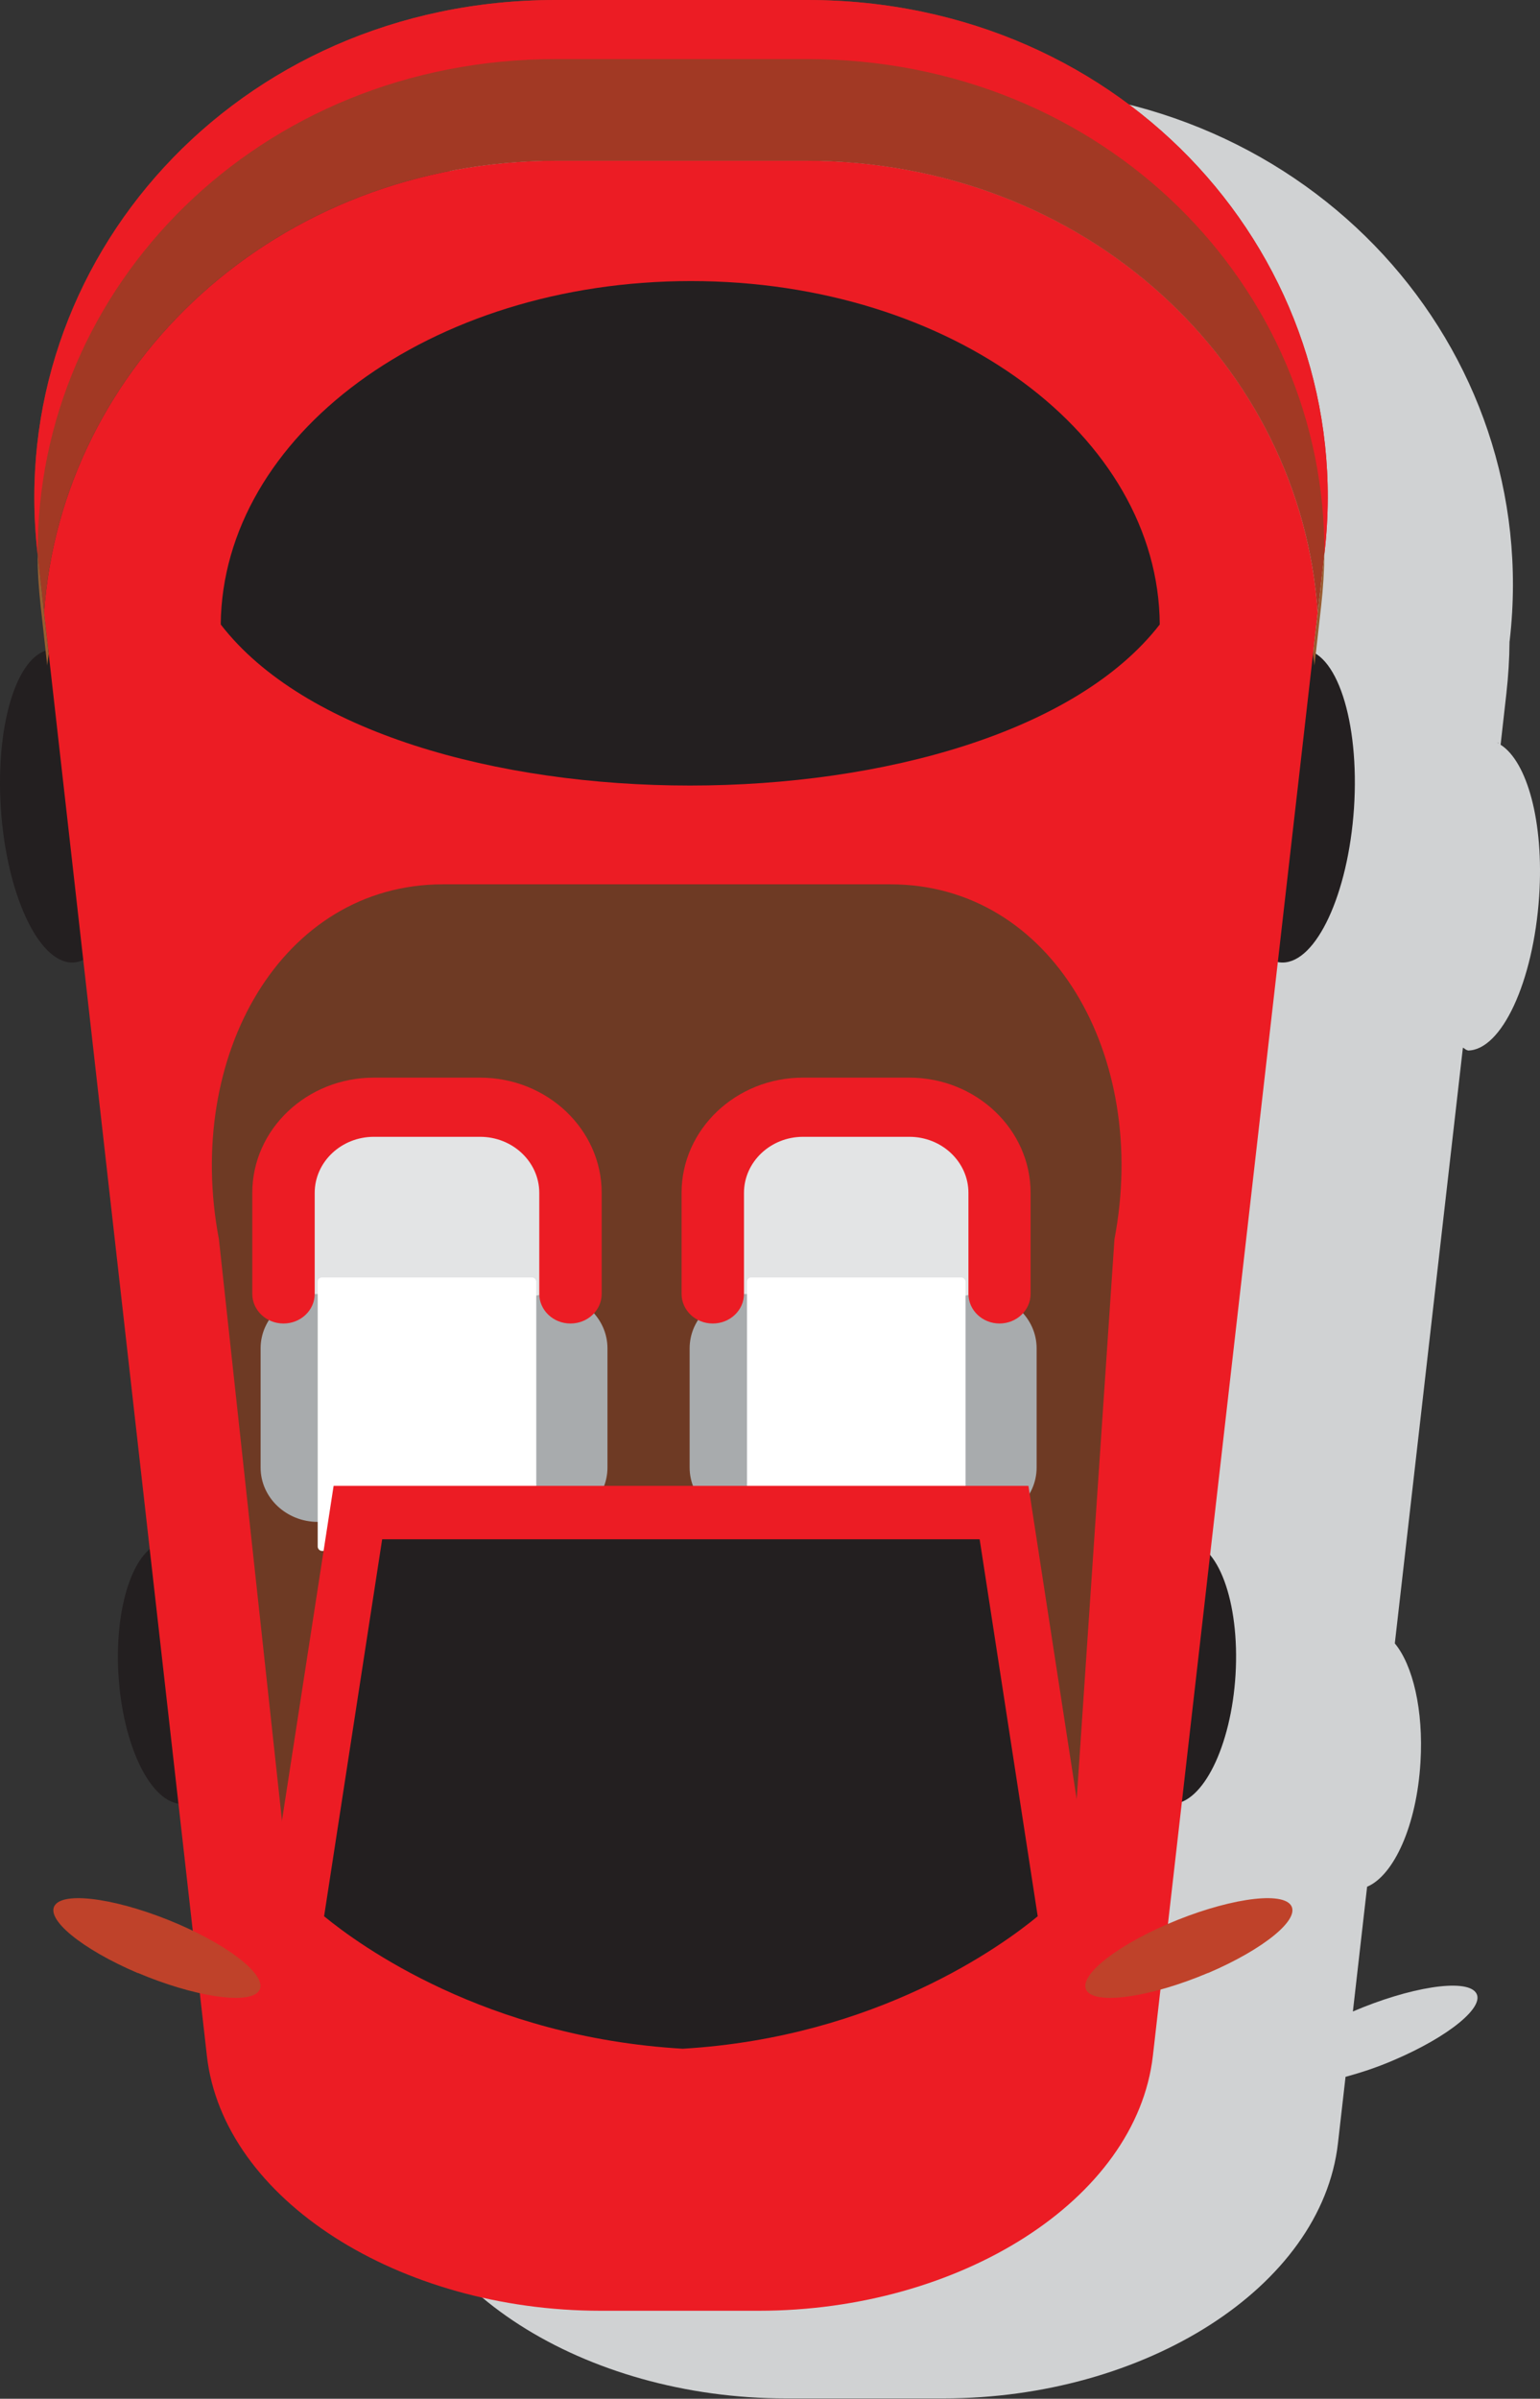 <?xml version="1.0" encoding="UTF-8"?>
<svg id="Layer_1" data-name="Layer 1" xmlns="http://www.w3.org/2000/svg" viewBox="0 0 127.82 199.02">
  <rect x="0" y="0" width="127.82" height="199.02" fill="#333333" stroke="none"/>
  <defs>
    <style>
      .cls-1 {
        fill: #fff;
      }

      .cls-2 {
        fill: #b17e2b;
      }

      .cls-3 {
        fill: #a8abad;
      }

      .cls-4 {
        fill: #995d31;
      }

      .cls-5 {
        fill: #d0d2d3;
      }

      .cls-6 {
        fill: #ec1c24;
      }

      .cls-7 {
        fill: #e3e4e5;
      }

      .cls-8 {
        fill: #a23924;
      }

      .cls-9 {
        fill: #6e3a24;
      }

      .cls-10 {
        fill: #bf422a;
      }

      .cls-11 {
        fill: #231f20;
      }
    </style>
  </defs>
  <path class="cls-5" d="m121.82,87.16c2.8,0,5.45-5.68,5.93-12.79.41-6.18-1-11.18-3.2-12.58l.48-4.26c.16-1.43.25-2.85.26-4.27l.02-.16c1.38-12.08-2.73-23.53-10.49-31.96-7.77-8.43-19.19-13.85-32.45-13.85h-20.88c-26.51,0-45.74,21.66-43.01,45.81l.02.16c0,1.41.09,2.83.25,4.26l.44,3.97c-2.52.84-4.18,6.2-3.75,12.86.47,7.11,3.12,12.79,5.92,12.79.33,0,.6-.32.9-.47l5.55,49.24c-1.77,1.52-2.88,5.52-2.6,10.3.34,5.7,2.52,10.18,4.96,10.58l1.21,10.72c-.4-.2-.74-.4-1.18-.59-4.72-2.04-9.34-2.77-10.24-1.61-.89,1.15,2.21,3.68,6.85,5.65,1.83.77,3.56,1.29,5.13,1.63l.59,5.24c1.35,11.97,16.02,21.16,32.68,21.16h13.13c16.66,0,31.34-9.2,32.71-21.16l.63-5.52c1.26-.34,2.58-.77,3.95-1.36,4.64-1.97,7.74-4.51,6.85-5.65-.89-1.16-5.48-.43-10.19,1.59l1.18-10.35c2.21-.93,4.12-5.07,4.43-10.34.26-4.34-.64-8.05-2.13-9.85l5.65-49.42c.13.03.24.2.38.2Zm2.55-25.47s-.02-.01-.04-.02l.4-3.53-.39,3.38c0,.06.01.11.02.16Zm-104.97-.3l-.37-3.25.37,3.25h0Z"/>
  <g>
    <g>
      <path class="cls-11" d="m.07,67.07c.47,7.11,3.12,12.79,5.92,12.79s4.77-5.68,4.39-12.79c-.39-7.23-3.05-13.19-5.94-13.19S-.4,59.84.07,67.07Z"/>
      <path class="cls-11" d="m9.83,138.94c.36,5.96,2.72,10.73,5.29,10.73s4.42-4.77,4.14-10.73c-.29-6.05-2.66-11.03-5.3-11.03s-4.49,4.98-4.13,11.03Z"/>
      <path class="cls-11" d="m112.38,67.07c-.48,7.11-3.13,12.79-5.93,12.79s-4.76-5.68-4.37-12.79c.39-7.23,3.06-13.19,5.95-13.19s4.83,5.96,4.35,13.19Z"/>
      <path class="cls-11" d="m102.55,138.94c-.36,5.96-2.73,10.73-5.3,10.73s-4.42-4.77-4.13-10.73c.29-6.05,2.67-11.03,5.31-11.03s4.48,4.98,4.12,11.03Z"/>
      <path class="cls-6" d="m109.37,50.85l-13.68,119.71c-1.37,11.97-16.05,21.16-32.71,21.16h-13.13c-16.66,0-31.33-9.2-32.68-21.16L3.66,50.85C5.07,30.35,22.83,13.33,46.26,13.33h20.58c23.43,0,41.16,17.01,42.53,37.52Z"/>
      <g>
        <g>
          <path class="cls-8" d="m67,0c26.51,0,45.7,21.66,42.94,45.82l-.57,5.04c-1.37-20.5-19.11-37.52-42.53-37.52h-20.58C22.83,13.33,5.07,30.35,3.66,50.85l-.56-5.04C.38,21.66,19.6,0,46.12,0h20.88Z"/>
          <path class="cls-2" d="m96.42,51.6c-.05.08-.09.13-.16.21v-.02c.07-.06.11-.13.16-.19Z"/>
          <path class="cls-11" d="m96.26,51.79v.02c-13.8,17.82-64.2,17.82-77.94,0v-.02c.17-15.61,17.33-28.47,39.03-28.47s38.79,12.86,38.91,28.47Z"/>
          <path class="cls-2" d="m18.32,51.79v.02c-.07-.07-.11-.13-.16-.21.05.06.09.13.16.19Z"/>
        </g>
        <g>
          <path class="cls-4" d="m3.12,45.97c0,1.41.09,2.83.25,4.27l.55,4.98c.02-.33.09-.65.12-.98l-.38-3.39-.54-4.88Z"/>
          <path class="cls-4" d="m109.37,50.85l-.39,3.39c.03.33.09.65.12.98l.56-4.98c.16-1.43.25-2.86.26-4.27l-.55,4.88Z"/>
          <path class="cls-6" d="m46.17,4.9h20.77c24.75,0,43.14,18.93,42.98,41.07l.02-.15C112.7,21.66,93.51,0,67,0h-20.88C19.6,0,.38,21.66,3.11,45.82l.02.15C3,23.83,21.42,4.9,46.17,4.9Z"/>
        </g>
      </g>
      <path class="cls-10" d="m100.27,163.69c-4.58,1.94-9.03,2.64-10,1.57-.98-1.09,1.95-3.59,6.61-5.61,4.72-2.04,9.34-2.77,10.24-1.61.89,1.15-2.21,3.68-6.85,5.66Z"/>
      <path class="cls-10" d="m11.44,163.69c4.58,1.94,9.03,2.64,9.99,1.57.98-1.09-1.95-3.59-6.61-5.61-4.72-2.04-9.34-2.77-10.24-1.61-.89,1.15,2.21,3.68,6.85,5.66Z"/>
    </g>
    <path class="cls-9" d="m73.91,73.37h-37.14c-13.37,0-21.5,14.22-18.6,29.45l6.24,57.5h64.21l3.88-57.5c2.9-15.24-5.22-29.45-18.6-29.45Z"/>
    <g>
      <rect class="cls-7" x="60.55" y="93.37" width="20.74" height="22.69" rx=".35" ry=".35" transform="translate(141.84 209.43) rotate(180)"/>
      <path class="cls-3" d="m81.29,107.36h0c2.62,0,4.75,2.02,4.75,4.51v9.89c0,2.49-2.13,4.51-4.75,4.51h0c-2.63,0-4.75-2.02-4.75-4.51v-9.89c0-2.49,2.13-4.51,4.75-4.51Z"/>
      <path class="cls-3" d="m61.99,107.36h0c2.62,0,4.75,2.02,4.75,4.51v9.89c0,2.49-2.13,4.51-4.75,4.51h0c-2.62,0-4.75-2.02-4.75-4.51v-9.89c0-2.49,2.13-4.51,4.75-4.51Z"/>
      <rect class="cls-1" x="61.99" y="105.99" width="18.14" height="22.69" rx=".35" ry=".35" transform="translate(142.13 234.67) rotate(180)"/>
      <path class="cls-6" d="m82.97,109.81c-1.43,0-2.59-1.1-2.59-2.46v-8.38c0-2.56-2.2-4.65-4.9-4.65h-8.83c-2.7,0-4.9,2.09-4.9,4.65v8.38c0,1.36-1.16,2.46-2.59,2.46s-2.59-1.1-2.59-2.46v-8.38c0-5.27,4.52-9.56,10.07-9.56h8.83c5.55,0,10.07,4.29,10.07,9.56v8.38c0,1.36-1.16,2.46-2.59,2.46Z"/>
    </g>
    <g>
      <rect class="cls-7" x="24.93" y="93.37" width="20.74" height="22.69" rx=".35" ry=".35" transform="translate(70.6 209.43) rotate(180)"/>
      <path class="cls-3" d="m45.67,107.36h0c2.62,0,4.75,2.02,4.75,4.51v9.89c0,2.49-2.13,4.51-4.75,4.51h0c-2.62,0-4.75-2.02-4.75-4.51v-9.89c0-2.49,2.13-4.51,4.75-4.51Z"/>
      <path class="cls-3" d="m26.38,107.36h0c2.62,0,4.75,2.02,4.75,4.51v9.89c0,2.49-2.13,4.51-4.75,4.51h0c-2.62,0-4.75-2.02-4.75-4.51v-9.89c0-2.49,2.13-4.51,4.75-4.51Z"/>
      <rect class="cls-1" x="26.38" y="105.99" width="18.14" height="22.69" rx=".35" ry=".35" transform="translate(70.89 234.67) rotate(180)"/>
      <path class="cls-6" d="m47.35,109.81c-1.43,0-2.59-1.1-2.59-2.46v-8.38c0-2.56-2.2-4.65-4.91-4.65h-8.82c-2.71,0-4.91,2.09-4.91,4.65v8.38c0,1.36-1.16,2.46-2.59,2.46s-2.59-1.1-2.59-2.46v-8.38c0-5.27,4.52-9.56,10.09-9.56h8.82c5.56,0,10.09,4.29,10.09,9.56v8.38c0,1.36-1.16,2.46-2.59,2.46Z"/>
    </g>
    <g>
      <path class="cls-11" d="m29.71,125.49l-5.3,34.33s11.53,11.18,32.11,12.37c20.57-1.2,32.11-12.37,32.11-12.37l-5.3-34.33H29.71Z"/>
      <path class="cls-6" d="m56.67,174.41c-21.52-1.23-33.43-12.55-33.93-13.03l-.81-.78,5.76-37.32h57.67l5.75,37.32-.81.78c-.49.48-12.39,11.8-33.62,13.03Zm-29.77-15.42c2.91,2.39,13.4,10.04,29.77,10.99,16.12-.95,26.57-8.6,29.46-10.99l-4.82-31.28H31.72l-4.82,31.28Z"/>
    </g>
  </g>
</svg>